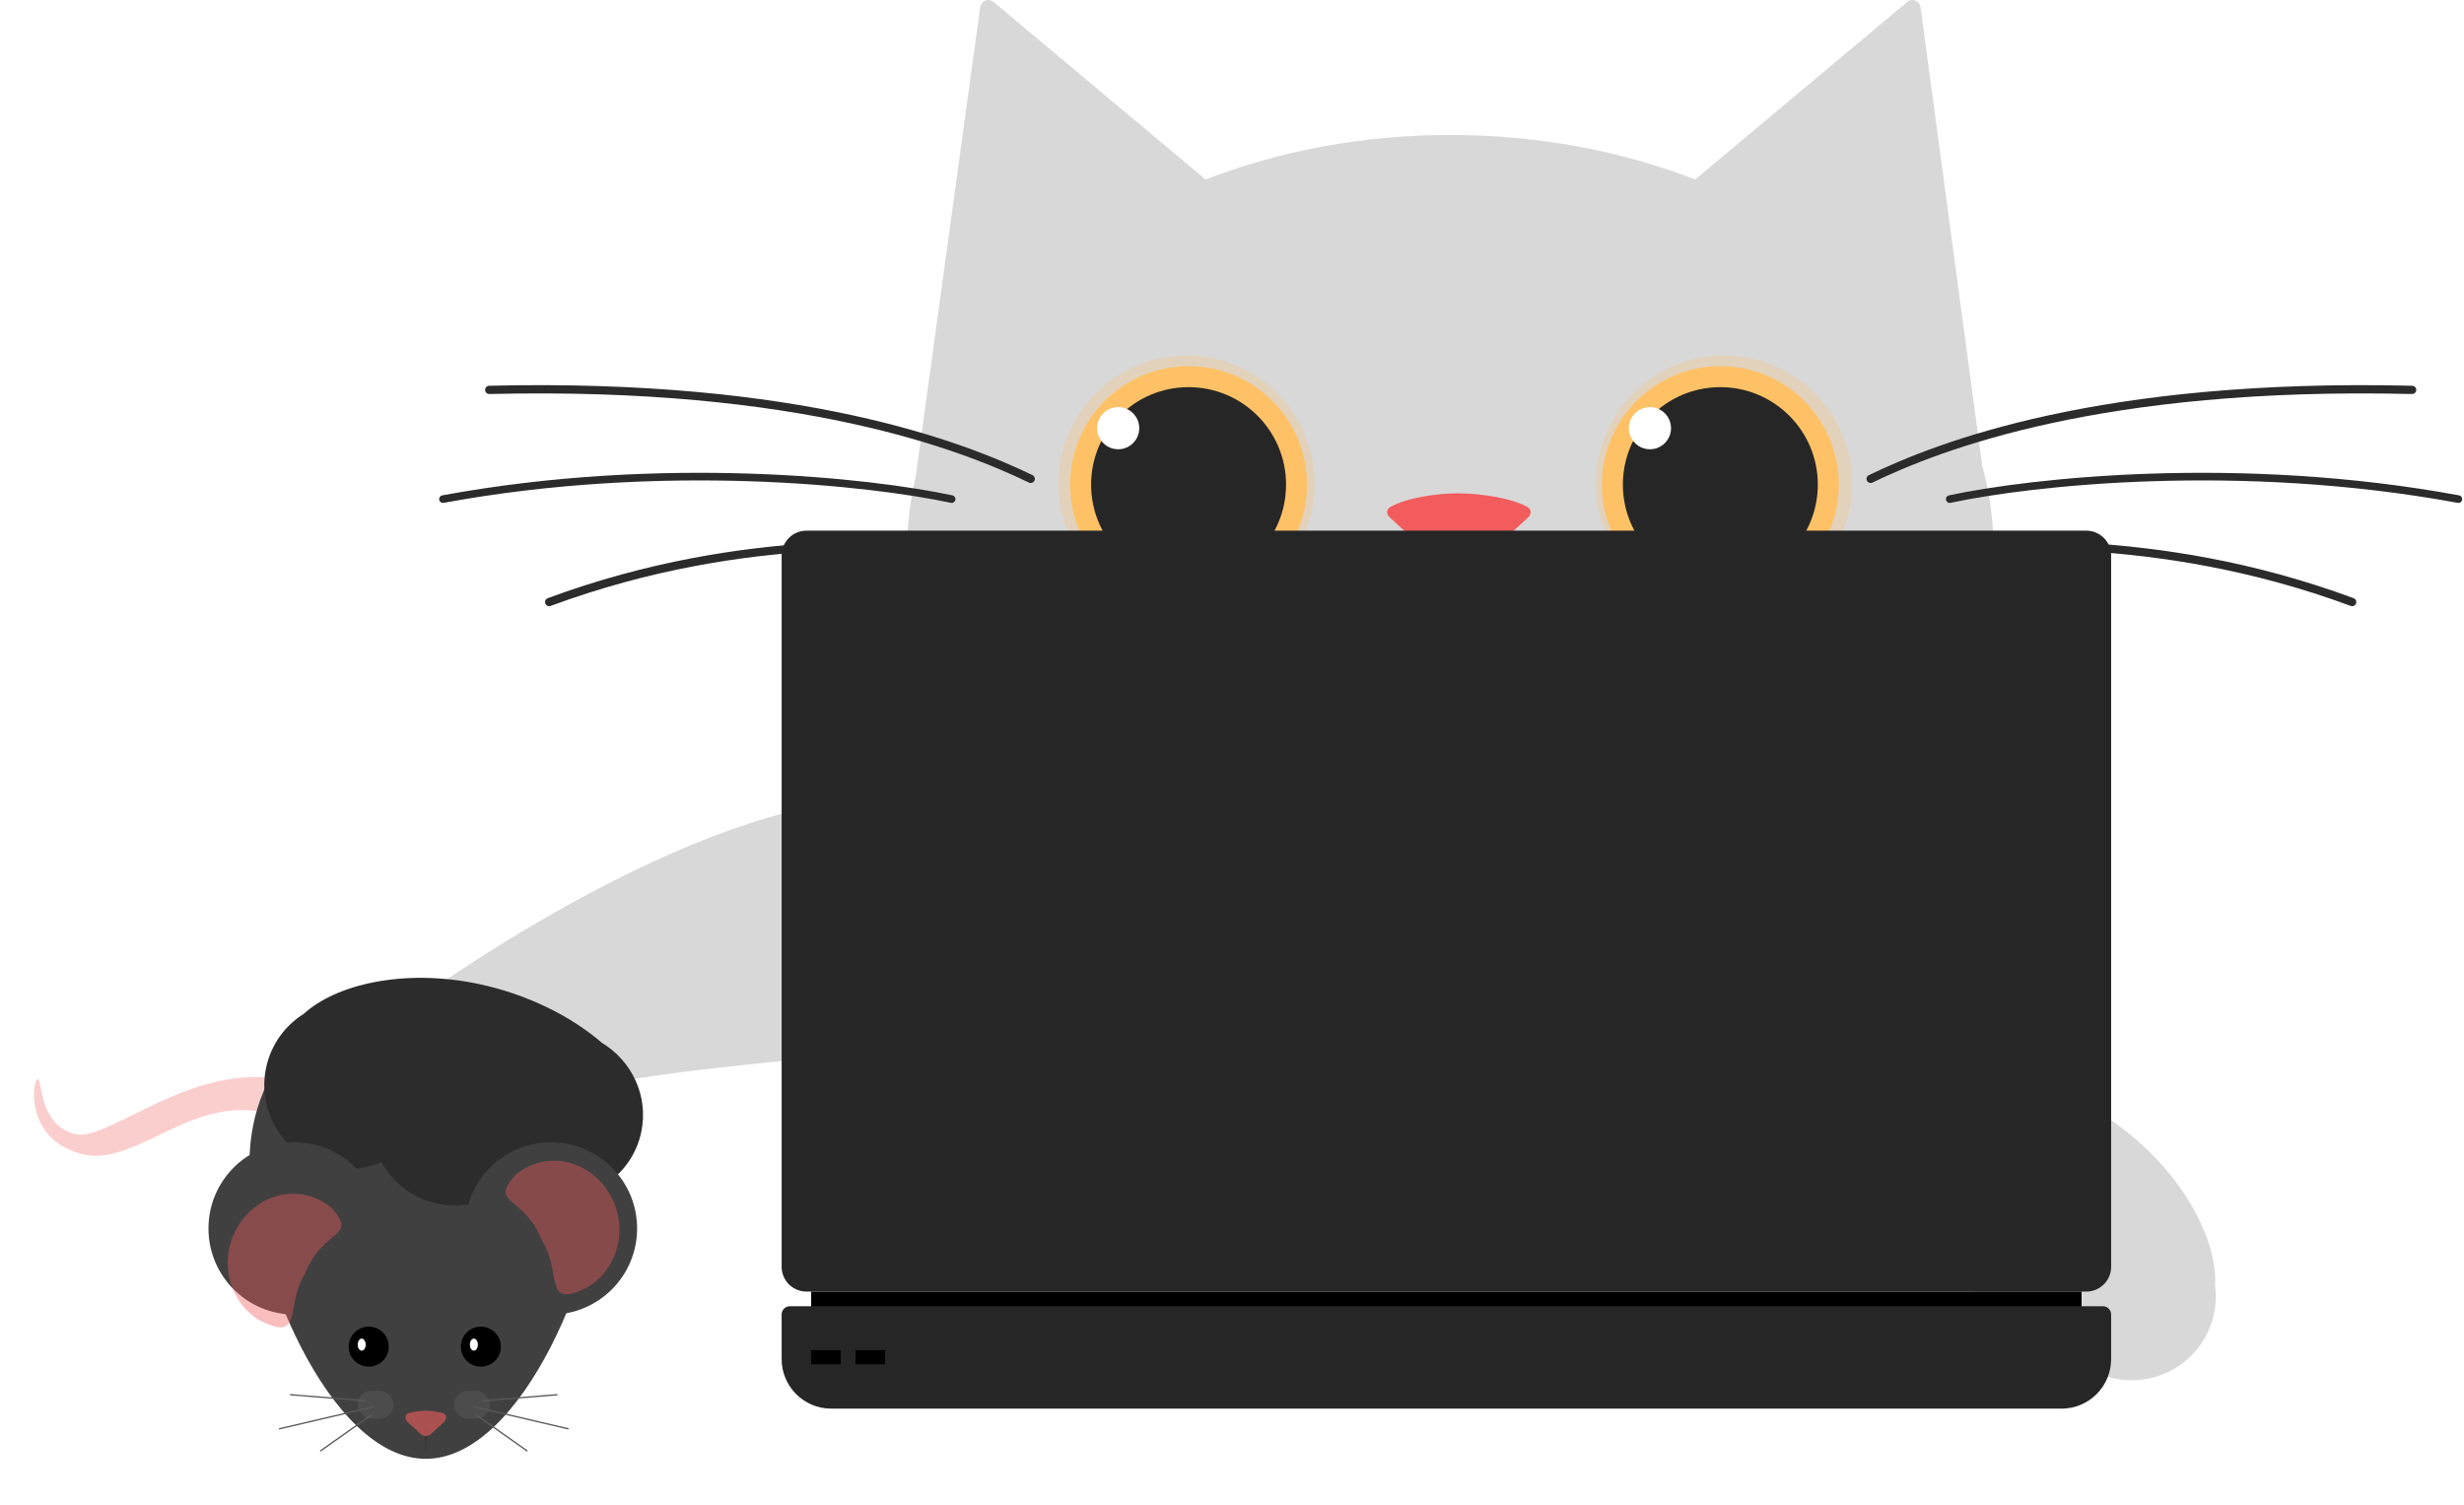 <svg width="298" height="182" viewBox="0 0 298 182" fill="none" xmlns="http://www.w3.org/2000/svg">
<path opacity="0.2" d="M109.844 96.809C89.441 94.558 57.229 115.295 43.673 125.945C37.724 130.384 54.626 142.894 61.426 135.45C68.226 128.006 117.201 128.256 123.177 123.932C129.154 119.607 135.349 99.622 109.844 96.809Z" fill="#404040"/>
<path opacity="0.2" fill-rule="evenodd" clip-rule="evenodd" d="M242.144 129.914C246.846 130.69 252.355 133.018 257.199 136.87C264.485 142.666 268.15 150.23 267.893 155.424C268.248 158.066 267.568 160.843 265.777 163.095C262.287 167.483 255.9 168.211 251.512 164.721C249.813 163.369 248.663 161.584 248.094 159.649C245.289 160.183 242.277 159.539 239.868 157.622C237.25 155.54 235.935 152.427 236.041 149.323C234.817 148.952 233.639 148.346 232.575 147.499C228.118 143.955 227.334 137.524 230.824 133.135C233.571 129.682 238.147 128.523 242.144 129.914Z" fill="#404040"/>
<path opacity="0.2" fill-rule="evenodd" clip-rule="evenodd" d="M120.151 0.23L145.805 21.709C154.701 18.264 164.76 16.323 175.411 16.323C186.061 16.323 196.12 18.264 205.017 21.709L230.666 0.234C231.259 -0.263 232.167 0.089 232.27 0.856L239.727 56.299C240.639 59.639 241.119 63.101 241.119 66.648L241.12 66.654L241.119 66.653C241.119 66.653 241.119 66.653 241.119 66.653C241.119 94.45 211.701 101.815 175.411 101.815C139.121 101.815 109.702 94.45 109.702 66.653C109.702 66.18 109.71 65.709 109.727 65.239L109.702 65.255L109.736 65.003C109.841 62.515 110.181 60.073 110.741 57.689L118.547 0.85C118.652 0.085 119.559 -0.266 120.151 0.23Z" fill="#404040"/>
<g opacity="0.25" filter="url(#filter0_f_1670_26364)">
<ellipse cx="208.5" cy="58.5" rx="15.5" ry="15.5" fill="#FFC166"/>
</g>
<circle cx="208.061" cy="58.612" r="14.328" fill="#FFC166"/>
<circle cx="208.061" cy="58.612" r="11.789" fill="#262626"/>
<ellipse cx="199.547" cy="51.787" rx="2.548" ry="2.548" fill="white"/>
<circle cx="143.749" cy="58.612" r="14.328" fill="#FFC166"/>
<g opacity="0.25" filter="url(#filter1_f_1670_26364)">
<ellipse cx="143.5" cy="58.5" rx="15.5" ry="15.5" fill="#FFC166"/>
</g>
<circle cx="143.749" cy="58.612" r="11.789" fill="#262626"/>
<ellipse cx="135.235" cy="51.787" rx="2.548" ry="2.548" fill="white"/>
<path d="M124.657 57.915C116.442 53.95 96.876 46.248 59.169 47.154" stroke="#2B2B2B" stroke-width="0.999" stroke-linecap="round"/>
<path d="M226.238 57.915C234.453 53.95 254.019 46.248 291.727 47.154" stroke="#2B2B2B" stroke-width="0.999" stroke-linecap="round"/>
<path d="M117.886 66.041C111.106 66.283 90.625 63.858 66.421 72.813" stroke="#2B2B2B" stroke-width="0.999" stroke-linecap="round"/>
<path d="M233.009 66.041C239.788 66.283 260.269 63.858 284.474 72.813" stroke="#2B2B2B" stroke-width="0.999" stroke-linecap="round"/>
<path d="M115.091 60.362C105.304 58.265 80.139 55.469 53.576 60.362" stroke="#2B2B2B" stroke-width="0.922" stroke-linecap="round"/>
<path d="M235.804 60.362C245.59 58.265 270.755 55.469 297.318 60.362" stroke="#2B2B2B" stroke-width="0.922" stroke-linecap="round"/>
<path d="M176.445 64.181V77.833" stroke="#404040" stroke-linecap="round"/>
<path d="M185.547 77.833L167.344 77.833" stroke="#404040" stroke-linecap="round"/>
<path d="M176.301 59.663C173.802 59.663 170.061 60.206 168.114 61.333C167.66 61.596 167.667 62.201 168.053 62.556L175.822 69.677C176.175 70 176.716 70 177.068 69.677L184.829 62.563C185.219 62.206 185.222 61.596 184.762 61.336C182.807 60.228 179.043 59.663 176.301 59.663Z" fill="#F25C5C"/>
<g opacity="0.5" filter="url(#filter2_f_1670_26364)">
<rect x="101" y="73" width="149" height="79" fill="white"/>
</g>
<rect x="98.105" y="156.206" width="153.646" height="3.539" fill="black"/>
<path fill-rule="evenodd" clip-rule="evenodd" d="M94.532 158.976C94.532 158.424 94.98 157.976 95.532 157.976H254.324C254.876 157.976 255.324 158.424 255.324 158.976V164.364C255.324 167.678 252.638 170.364 249.324 170.364H100.532C97.218 170.364 94.532 167.678 94.532 164.364V158.976Z" fill="#262626"/>
<path fill-rule="evenodd" clip-rule="evenodd" d="M94.532 67.181C94.532 65.524 95.875 64.181 97.532 64.181H252.324C253.981 64.181 255.324 65.524 255.324 67.181V153.206C255.324 154.863 253.981 156.206 252.324 156.206H97.532C95.875 156.206 94.532 154.863 94.532 153.206V67.181Z" fill="#262626"/>
<path fill-rule="evenodd" clip-rule="evenodd" d="M98.105 163.285H101.678V164.998H98.105V163.285Z" fill="black"/>
<path fill-rule="evenodd" clip-rule="evenodd" d="M103.465 163.285H107.038V164.998H103.465V163.285Z" fill="black"/>
<g opacity="0.3" filter="url(#filter3_d_1670_26364)">
<path d="M34.173 131.275C41.775 134.445 45.445 138.862 44.046 145.365C46.145 148.515 48.317 151.597 49.634 146.12C51.24 139.441 48.505 133.301 38.851 128.239C26 121.5 13.635 134.261 9.107 133.161C4.579 132.06 5.158 126.265 4.525 126.526C3.891 126.786 3.024 133.747 9.817 135.556C16.788 137.412 24.049 127.055 34.173 131.275Z" fill="#F25C5C"/>
</g>
<path d="M72.815 140.492C72.815 152.484 63.271 176.432 51.497 176.432C39.724 176.432 30.18 152.484 30.18 140.492C30.18 128.499 39.724 118.777 51.497 118.777C63.271 118.777 72.815 128.499 72.815 140.492Z" fill="#404040"/>
<circle cx="44.591" cy="162.866" r="2.422" fill="black"/>
<ellipse cx="43.745" cy="162.624" rx="0.484" ry="0.727" fill="white"/>
<circle cx="58.157" cy="162.866" r="2.422" fill="black"/>
<ellipse cx="57.311" cy="162.624" rx="0.484" ry="0.727" fill="white"/>
<path d="M51.498 173.04L51.498 175.463" stroke="black" stroke-opacity="0.1" stroke-width="0.319" stroke-linecap="round"/>
<path opacity="0.6" d="M51.451 170.618C50.869 170.618 50.076 170.71 49.448 170.901C48.941 171.054 48.915 171.635 49.305 171.994L50.866 173.429C51.223 173.757 51.772 173.757 52.129 173.429L53.681 172.001C54.075 171.64 54.045 171.055 53.533 170.903C52.898 170.714 52.089 170.618 51.451 170.618Z" fill="#F25C5C"/>
<rect opacity="0.5" x="43.261" y="168.196" width="4.36" height="3.391" rx="1.696" fill="#595959"/>
<rect opacity="0.5" x="54.888" y="168.196" width="4.36" height="3.391" rx="1.696" fill="#595959"/>
<path d="M45.199 170.134L33.813 172.798" stroke="#595959" stroke-width="0.16" stroke-linecap="round"/>
<path d="M57.311 170.134L68.697 172.798" stroke="#595959" stroke-width="0.16" stroke-linecap="round"/>
<path d="M44.107 169.407L35.144 168.68" stroke="#595959" stroke-width="0.16" stroke-linecap="round"/>
<path d="M58.403 169.407L67.366 168.68" stroke="#595959" stroke-width="0.16" stroke-linecap="round"/>
<path d="M44.957 171.102L38.778 175.463" stroke="#595959" stroke-width="0.16" stroke-linecap="round"/>
<path d="M57.553 171.102L63.732 175.463" stroke="#595959" stroke-width="0.16" stroke-linecap="round"/>
<path fill-rule="evenodd" clip-rule="evenodd" d="M72.802 126.126C69.2 123.006 63.889 120.257 57.83 118.993C48.716 117.093 40.556 119.109 36.726 122.626C34.467 124.042 32.766 126.34 32.178 129.156C31.034 134.645 34.556 140.022 40.045 141.167C42.17 141.61 44.278 141.353 46.131 140.554C47.512 143.053 49.932 144.957 52.946 145.586C56.221 146.268 59.455 145.29 61.775 143.225C62.843 143.929 64.061 144.448 65.393 144.725C70.968 145.888 76.415 142.38 77.559 136.891C78.46 132.571 76.427 128.311 72.802 126.126Z" fill="#2C2C2C"/>
<circle cx="35.629" cy="148.574" r="10.417" fill="#404040"/>
<g opacity="0.4" filter="url(#filter4_d_1670_26364)">
<path d="M31.239 155.596C36.873 158.546 34.402 153.938 36.903 150.027C39.084 144.455 43.442 145.782 40.053 142.033C36.419 139.126 31.396 140.207 28.895 144.118C26.394 148.029 27.443 153.168 31.239 155.596Z" fill="#F25C5C"/>
</g>
<circle cx="66.636" cy="148.574" r="10.417" fill="#404040"/>
<path opacity="0.4" d="M71.212 155.596C65.578 158.546 68.049 153.938 65.548 150.027C63.368 144.455 59.01 145.782 62.399 142.033C66.033 139.126 71.055 140.207 73.557 144.118C76.058 148.029 75.008 153.168 71.212 155.596Z" fill="#F25C5C"/>
<defs>
<filter id="filter0_f_1670_26364" x="189" y="39" width="39" height="39" filterUnits="userSpaceOnUse" color-interpolation-filters="sRGB">
<feFlood flood-opacity="0" result="BackgroundImageFix"/>
<feBlend mode="normal" in="SourceGraphic" in2="BackgroundImageFix" result="shape"/>
<feGaussianBlur stdDeviation="2" result="effect1_foregroundBlur_1670_26364"/>
</filter>
<filter id="filter1_f_1670_26364" x="124" y="39" width="39" height="39" filterUnits="userSpaceOnUse" color-interpolation-filters="sRGB">
<feFlood flood-opacity="0" result="BackgroundImageFix"/>
<feBlend mode="normal" in="SourceGraphic" in2="BackgroundImageFix" result="shape"/>
<feGaussianBlur stdDeviation="2" result="effect1_foregroundBlur_1670_26364"/>
</filter>
<filter id="filter2_f_1670_26364" x="71" y="43" width="209" height="139" filterUnits="userSpaceOnUse" color-interpolation-filters="sRGB">
<feFlood flood-opacity="0" result="BackgroundImageFix"/>
<feBlend mode="normal" in="SourceGraphic" in2="BackgroundImageFix" result="shape"/>
<feGaussianBlur stdDeviation="15" result="effect1_foregroundBlur_1670_26364"/>
</filter>
<filter id="filter3_d_1670_26364" x="0.103" y="126.264" width="53.961" height="30.863" filterUnits="userSpaceOnUse" color-interpolation-filters="sRGB">
<feFlood flood-opacity="0" result="BackgroundImageFix"/>
<feColorMatrix in="SourceAlpha" type="matrix" values="0 0 0 0 0 0 0 0 0 0 0 0 0 0 0 0 0 0 127 0" result="hardAlpha"/>
<feOffset dy="4"/>
<feGaussianBlur stdDeviation="2"/>
<feComposite in2="hardAlpha" operator="out"/>
<feColorMatrix type="matrix" values="0 0 0 0 0 0 0 0 0 0 0 0 0 0 0 0 0 0 0.25 0"/>
<feBlend mode="normal" in2="BackgroundImageFix" result="effect1_dropShadow_1670_26364"/>
<feBlend mode="normal" in="SourceGraphic" in2="effect1_dropShadow_1670_26364" result="shape"/>
</filter>
<filter id="filter4_d_1670_26364" x="23.536" y="140.383" width="21.764" height="24.151" filterUnits="userSpaceOnUse" color-interpolation-filters="sRGB">
<feFlood flood-opacity="0" result="BackgroundImageFix"/>
<feColorMatrix in="SourceAlpha" type="matrix" values="0 0 0 0 0 0 0 0 0 0 0 0 0 0 0 0 0 0 127 0" result="hardAlpha"/>
<feOffset dy="4"/>
<feGaussianBlur stdDeviation="2"/>
<feComposite in2="hardAlpha" operator="out"/>
<feColorMatrix type="matrix" values="0 0 0 0 0 0 0 0 0 0 0 0 0 0 0 0 0 0 0.25 0"/>
<feBlend mode="normal" in2="BackgroundImageFix" result="effect1_dropShadow_1670_26364"/>
<feBlend mode="normal" in="SourceGraphic" in2="effect1_dropShadow_1670_26364" result="shape"/>
</filter>
</defs>
</svg>

